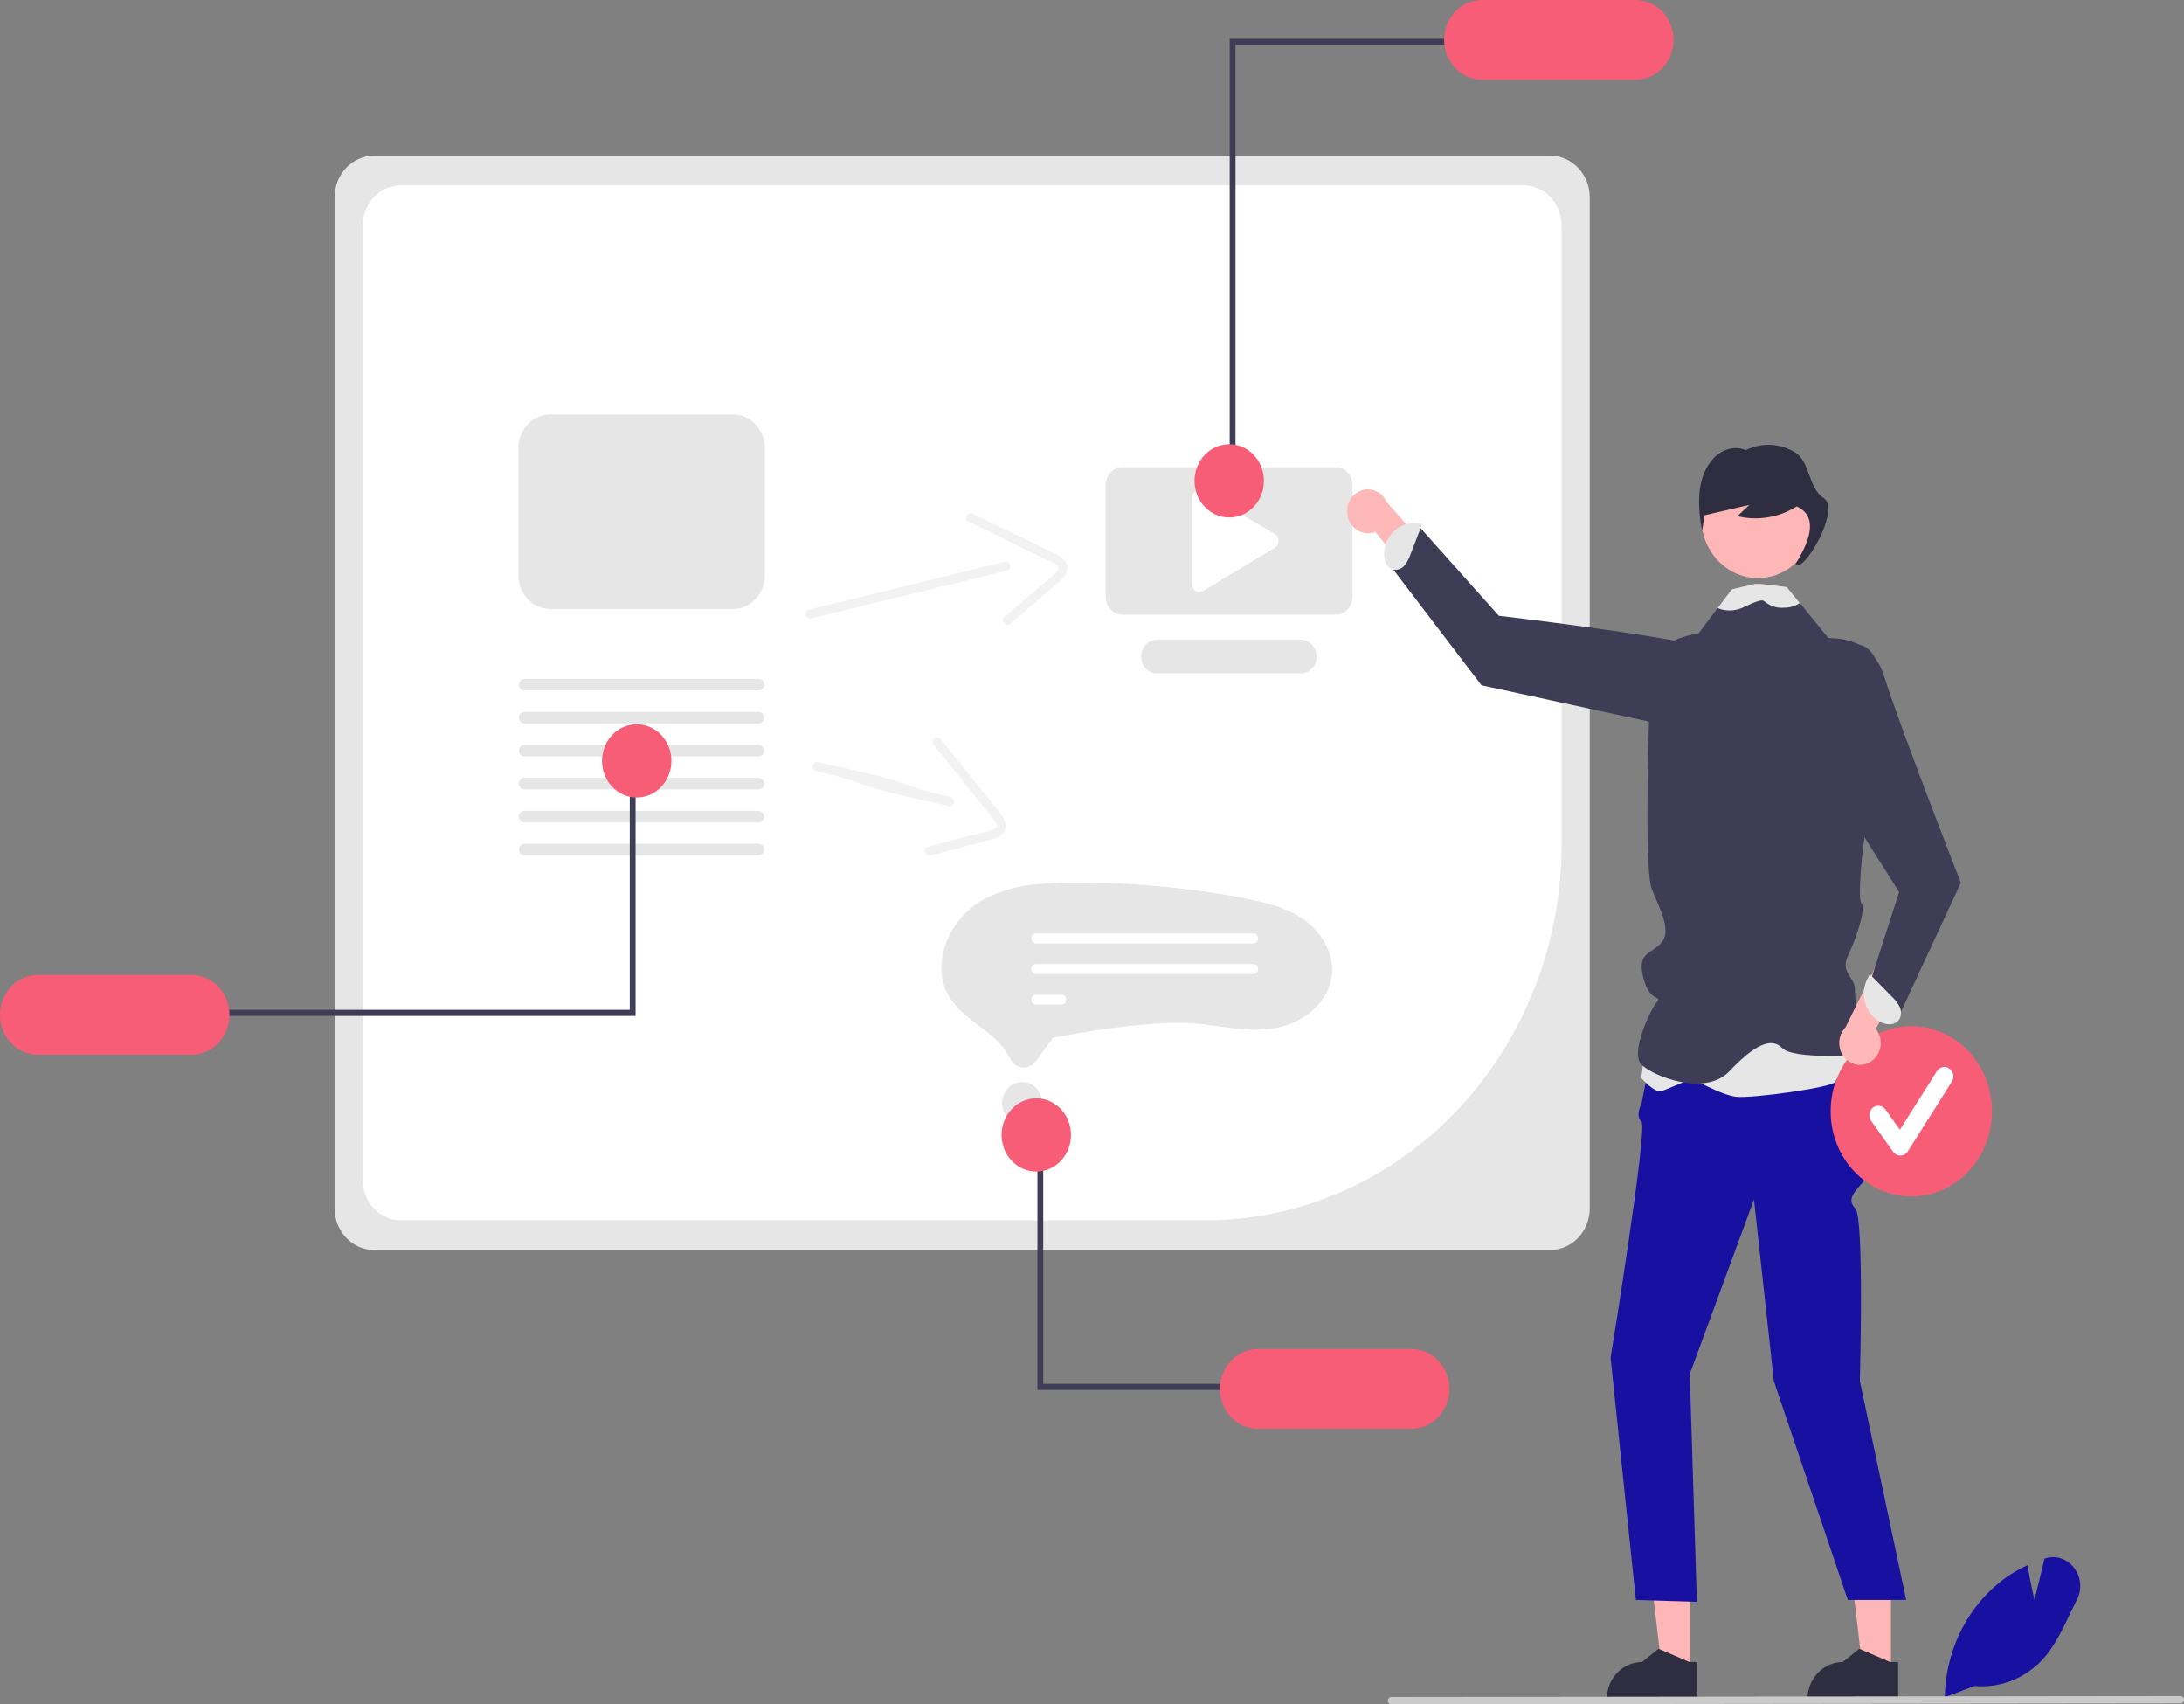 <svg width="564" height="440" viewBox="0 0 564 440" fill="none" xmlns="http://www.w3.org/2000/svg">
<rect x="0" y="0" width="564" height="440" fill="#808080" stroke="none"/>
<g clip-path="url(#clip0_50_1347)">
<path d="M400.328 322.715H96.609C93.903 322.712 91.308 321.576 89.395 319.556C87.481 317.537 86.405 314.799 86.402 311.943V50.949C86.405 48.093 87.481 45.355 89.395 43.336C91.308 41.316 93.903 40.18 96.609 40.177H400.328C403.035 40.18 405.629 41.316 407.543 43.336C409.456 45.355 410.533 48.093 410.536 50.949V311.943C410.533 314.799 409.456 317.537 407.543 319.556C405.629 321.576 403.035 322.712 400.328 322.715Z" fill="#E6E6E6"/>
<path d="M103.496 47.844C100.889 47.847 98.39 48.941 96.547 50.887C94.703 52.832 93.666 55.469 93.664 58.221V304.677C93.667 307.427 94.704 310.065 96.547 312.01C98.39 313.955 100.889 315.049 103.496 315.053H311.38C335.744 315.023 359.102 304.796 376.33 286.615C393.557 268.434 403.248 243.783 403.276 218.07V58.221C403.273 55.469 402.236 52.832 400.393 50.887C398.549 48.941 396.05 47.847 393.443 47.844H103.496Z" fill="white"/>
<path d="M344.945 158.686H289.873C288.725 158.685 287.623 158.203 286.811 157.346C285.999 156.489 285.542 155.327 285.541 154.114V125.187C285.542 123.975 285.999 122.813 286.811 121.956C287.623 121.099 288.725 120.617 289.873 120.615H344.945C346.093 120.617 347.194 121.099 348.007 121.956C348.819 122.813 349.276 123.975 349.277 125.187V154.114C349.276 155.327 348.819 156.489 348.007 157.346C347.194 158.203 346.093 158.685 344.945 158.686Z" fill="#E6E6E6"/>
<path d="M335.897 173.839H298.799C298.258 173.84 297.722 173.728 297.222 173.51C296.722 173.292 296.268 172.972 295.885 172.569C295.502 172.165 295.198 171.686 294.991 171.159C294.784 170.631 294.677 170.066 294.677 169.495C294.677 168.924 294.784 168.359 294.991 167.831C295.198 167.304 295.502 166.825 295.885 166.422C296.268 166.018 296.722 165.698 297.222 165.48C297.722 165.262 298.258 165.151 298.799 165.151H335.897C336.988 165.153 338.033 165.611 338.804 166.426C339.575 167.24 340.008 168.344 340.008 169.495C340.008 170.646 339.575 171.75 338.804 172.565C338.033 173.379 336.988 173.837 335.897 173.839Z" fill="#E6E6E6"/>
<path d="M309.713 126.597C309.2 126.599 308.708 126.815 308.345 127.198C307.982 127.582 307.778 128.101 307.777 128.643V150.795C307.777 151.153 307.866 151.505 308.035 151.815C308.204 152.125 308.447 152.383 308.74 152.562C309.033 152.742 309.366 152.837 309.705 152.839C310.044 152.84 310.377 152.748 310.672 152.57L329.199 141.422C329.497 141.243 329.744 140.984 329.916 140.671C330.088 140.358 330.178 140.003 330.177 139.641C330.176 139.28 330.084 138.925 329.911 138.613C329.737 138.301 329.488 138.043 329.19 137.866L310.663 126.862C310.373 126.688 310.046 126.597 309.713 126.597Z" fill="white"/>
<path d="M535.616 404.773C534.767 403.633 533.614 402.788 532.305 402.346C530.996 401.905 529.592 401.887 528.274 402.296L527.986 402.386L525.4 413.04C525.013 411.452 524.184 407.868 523.661 404.359L523.616 404.069L523.359 404.188C520.656 405.449 518.115 407.065 515.796 408.999C511.688 412.477 508.347 416.857 506.004 421.835C503.662 426.813 502.375 432.27 502.233 437.826L502.229 438.031L502.224 438.159L502.566 438.031L509.913 435.259C513.166 435.562 516.442 435.094 519.502 433.89C522.561 432.686 525.327 430.776 527.598 428.3C530.567 424.996 532.603 420.746 534.571 416.634C535.148 415.436 535.738 414.2 536.342 413.011C537.015 411.719 537.306 410.243 537.177 408.775C537.047 407.306 536.504 405.912 535.616 404.773Z" fill="#1710A1"/>
<path d="M347.998 133.097C348.145 133.903 348.458 134.666 348.915 135.33C349.372 135.995 349.962 136.546 350.642 136.945C351.323 137.343 352.078 137.58 352.854 137.637C353.63 137.694 354.409 137.571 355.136 137.276L377.093 164.233L379.873 154.282L358.104 129.619C357.554 128.364 356.587 127.365 355.386 126.813C354.184 126.26 352.833 126.191 351.587 126.62C350.341 127.049 349.288 127.945 348.626 129.138C347.965 130.332 347.741 131.74 347.998 133.097Z" fill="#FFB8B8"/>
<path d="M436.491 431.586H429.225L425.768 402.007H436.493L436.491 431.586Z" fill="#FFB6B6"/>
<path d="M436.297 429.082L428.539 425.751L428.317 425.655L424.033 429.082C421.614 429.082 419.295 430.096 417.585 431.901C415.874 433.706 414.913 436.154 414.913 438.707V439.019H438.342V429.082H436.297Z" fill="#2F2E41"/>
<path d="M488.328 431.586H481.062L477.605 402.007H488.33L488.328 431.586Z" fill="#FFB6B6"/>
<path d="M488.135 429.082L480.376 425.751L480.154 425.655L475.87 429.082C473.452 429.082 471.132 430.096 469.422 431.901C467.712 433.706 466.751 436.154 466.75 438.707V439.019H490.18V429.082H488.135Z" fill="#2F2E41"/>
<path d="M471.179 254.951C471.179 254.951 480.293 264.958 480.293 273.18C480.293 281.402 478.014 292.692 480.293 295.163C482.571 297.634 485.42 300.64 482.002 304.247C478.584 307.854 476.875 309.657 479.154 312.062C481.432 314.466 480.293 356.548 480.293 356.548L492.255 413.057H477.185L458.077 356.548L452.95 309.657L436.37 354.744L438.201 413.542L422.446 413.057L415.924 350.536C415.924 350.536 425.608 291.064 423.899 289.539C422.19 288.015 423.899 284.938 423.899 284.938L428.456 262.165L471.179 254.951Z" fill="#1710A1"/>
<path d="M453.334 184.002C453.334 184.002 456.433 171.115 442.155 167.42C427.878 163.725 387.065 158.977 387.065 158.977L366.44 135.88L359.451 146.591L382.572 176.914L437.358 188.79L453.334 184.002Z" fill="#3F3D56"/>
<path d="M362.848 145.801C363.488 144.925 363.989 143.945 364.331 142.9L367.289 135.229L366.522 135.195C365.459 134.984 364.366 135.013 363.315 135.279C362.264 135.544 361.277 136.042 360.421 136.738C359.564 137.434 358.857 138.314 358.345 139.318C357.833 140.323 357.528 141.431 357.45 142.569C357.353 143.553 357.52 144.547 357.933 145.435C358.143 145.876 358.449 146.258 358.826 146.549C359.203 146.841 359.64 147.034 360.101 147.114C360.625 147.143 361.148 147.039 361.626 146.811C362.104 146.582 362.523 146.236 362.848 145.801Z" fill="#E6E6E6"/>
<path d="M425.547 265.237L423.838 278.31C423.838 278.31 427.256 282.184 428.965 281.7C430.674 281.216 436.94 278.397 436.94 278.397C436.94 278.397 444.345 282.668 448.332 283.152C452.32 283.637 473.396 280.731 473.966 279.279C474.536 277.826 481.156 272.14 481.156 272.14L478.523 255.553L425.547 265.237Z" fill="#E6E6E6"/>
<path d="M481.046 219.5C481.046 219.5 479.6 232.107 480.739 233.267C481.878 234.421 479.6 241.725 477.321 246.535C475.042 251.344 479.03 251.945 479.03 255.552C479.03 259.159 480.739 272.385 480.739 272.385C480.739 272.385 463.08 273.587 460.232 270.581C457.384 267.575 452.827 269.98 446.561 276.593C440.295 283.206 426.686 277.795 423.838 274.789C420.99 271.784 426.054 260.963 427.763 258.865C429.472 256.767 426.116 259.195 424.407 252.546C422.699 245.897 426.054 246.535 428.902 243.529C431.75 240.523 428.902 235.113 426.623 229.702C424.345 224.292 426.054 184.014 426.054 174.395C426.054 164.776 438.586 163.574 438.586 163.574L443.547 156.991L447.193 152.152L454.336 151.851L454.524 151.845L461.434 151.551L464.789 155.675L472.194 164.776L480.739 166.58C487.575 168.985 485.866 184.014 485.866 184.014L481.046 219.5Z" fill="#3F3D56"/>
<path d="M468.559 135.27C469.333 126.774 463.435 119.225 455.385 118.409C447.335 117.592 440.182 123.817 439.408 132.312C438.635 140.808 444.533 148.356 452.583 149.173C460.633 149.99 467.786 143.765 468.559 135.27Z" fill="#FFB6B6"/>
<path d="M470.962 128.592C466.934 125.985 467.451 119.17 463.57 116.79C461.641 115.616 459.472 114.952 457.248 114.854C455.024 114.755 452.81 115.225 450.795 116.224C448.062 114.99 444.787 115.974 442.601 118.203C440.414 120.431 439.23 123.719 438.882 127.025C438.63 130.346 438.856 133.689 439.552 136.939C439.769 135.634 439.986 134.328 440.203 133.022C444.051 132.134 447.899 131.247 451.747 130.359C450.725 131.328 449.703 132.297 448.681 133.266C453.909 134.522 459.394 133.617 464.009 130.736C469.035 133.114 468.124 138.453 463.713 145.539C465.422 148.545 475.551 131.562 470.962 128.592Z" fill="#2F2E41"/>
<path d="M464.789 155.675C464.756 155.703 464.722 155.729 464.687 155.753C463.48 156.513 462.099 156.908 460.693 156.895C458.855 157.057 457.029 156.453 455.607 155.212C454.86 154.466 451.893 156.042 449.944 156.913C447.901 157.807 445.61 157.835 443.547 156.991L447.193 152.152L453.201 150.746H454.702L461.434 151.551L464.789 155.675Z" fill="#E6E6E6"/>
<path d="M563.107 439.757L359.283 440C359.165 440.001 359.049 439.977 358.94 439.929C358.832 439.882 358.733 439.813 358.65 439.725C358.567 439.638 358.5 439.534 358.455 439.419C358.41 439.305 358.387 439.182 358.387 439.058C358.387 438.934 358.41 438.811 358.455 438.697C358.5 438.582 358.567 438.478 358.65 438.39C358.733 438.303 358.832 438.233 358.94 438.186C359.049 438.139 359.165 438.115 359.283 438.115L563.107 437.872C563.344 437.873 563.57 437.972 563.737 438.149C563.904 438.326 563.998 438.565 563.998 438.815C563.998 439.064 563.904 439.303 563.737 439.48C563.57 439.657 563.344 439.756 563.107 439.757Z" fill="#CACACA"/>
<path d="M319.056 123.24H317.556V10.014H376.552V11.597H319.056V123.24Z" fill="#3F3D56"/>
<path d="M422.433 0H382.681C380.095 0 377.615 1.084 375.787 3.014C373.958 4.944 372.931 7.561 372.931 10.29C372.931 13.019 373.958 15.637 375.787 17.567C377.615 19.496 380.095 20.58 382.681 20.58H422.433C425.02 20.58 427.5 19.496 429.328 17.567C431.157 15.637 432.184 13.019 432.184 10.29C432.184 7.561 431.157 4.944 429.328 3.014C427.5 1.084 425.02 0 422.433 0Z" fill="#F75D77"/>
<path d="M317.435 133.599C322.383 133.599 326.395 129.366 326.395 124.143C326.395 118.921 322.383 114.688 317.435 114.688C312.487 114.688 308.475 118.921 308.475 124.143C308.475 129.366 312.487 133.599 317.435 133.599Z" fill="#F75D77"/>
<path d="M209.466 159.674L248.773 150.075L260.055 147.319C261.467 146.975 260.88 144.682 259.468 145.026L220.162 154.626L208.879 157.381C207.468 157.726 208.054 160.019 209.466 159.674V159.674Z" fill="#F2F2F2"/>
<path d="M250.055 134.675L271.098 144.89C271.816 145.152 272.488 145.536 273.089 146.028C273.67 146.628 273.247 147.205 272.773 147.728C271.357 149.124 269.861 150.427 268.294 151.63L259.329 159.322C258.204 160.287 259.792 161.972 260.907 161.016L268.715 154.316L272.619 150.967C273.725 150.018 275.071 149.049 275.516 147.537C276.449 144.361 272.764 143.098 270.716 142.104L261.553 137.656L251.201 132.63C249.896 131.997 248.741 134.036 250.055 134.675V134.675Z" fill="#F2F2F2"/>
<path d="M339.377 239.7C336.152 236.344 331.844 234.493 327.525 233.308C322.599 232.054 317.611 231.089 312.584 230.419C307.378 229.629 302.152 229.02 296.904 228.591C291.664 228.165 286.415 227.921 281.156 227.859C276.462 227.721 271.764 227.885 267.089 228.351C262.669 228.76 258.355 230.008 254.355 232.033C250.83 233.888 247.869 236.748 245.807 240.29C243.813 243.6 242.89 247.503 243.177 251.414C243.361 253.322 243.924 255.168 244.83 256.831C245.891 258.669 247.244 260.3 248.828 261.655C252.1 264.571 256.012 266.702 258.827 270.167C259.57 271.075 260.219 272.064 260.764 273.118C261.118 273.92 261.683 274.597 262.392 275.07C263.071 275.479 263.849 275.666 264.628 275.609C265.408 275.551 266.154 275.252 266.772 274.748C267.602 273.92 268.335 272.991 268.957 271.98L271.323 268.767C271.494 268.479 271.692 268.21 271.914 267.964C272.074 267.825 271.811 267.947 271.863 267.913C271.891 267.894 271.942 267.904 271.973 267.891C272.131 267.843 272.292 267.811 272.456 267.796C274.183 267.461 275.914 267.147 277.649 266.856C284.055 265.765 290.503 264.865 296.977 264.38C300.314 264.099 303.664 264.014 307.01 264.127C311.336 264.314 315.603 265.221 319.914 265.612C324.555 266.033 329.431 265.975 333.804 264.086C337.399 262.642 340.44 259.981 342.45 256.519C343.349 254.857 343.882 253.003 344.008 251.095C344.24 246.765 342.245 242.683 339.377 239.7Z" fill="#E6E6E6"/>
<path d="M323.687 243.554H267.552C267.391 243.554 267.232 243.521 267.084 243.456C266.935 243.392 266.8 243.297 266.686 243.177C266.573 243.057 266.482 242.915 266.421 242.759C266.359 242.602 266.328 242.434 266.328 242.265C266.328 242.095 266.359 241.927 266.421 241.771C266.482 241.614 266.573 241.472 266.686 241.352C266.8 241.232 266.935 241.137 267.084 241.073C267.232 241.008 267.391 240.975 267.552 240.976H323.687C324.011 240.976 324.322 241.111 324.551 241.353C324.78 241.595 324.908 241.923 324.908 242.265C324.908 242.606 324.78 242.934 324.551 243.176C324.322 243.418 324.011 243.554 323.687 243.554Z" fill="white"/>
<path d="M323.687 251.466H267.552C267.391 251.466 267.232 251.433 267.084 251.368C266.935 251.304 266.8 251.209 266.686 251.089C266.573 250.97 266.482 250.827 266.421 250.671C266.359 250.514 266.328 250.346 266.328 250.177C266.328 250.007 266.359 249.839 266.421 249.683C266.482 249.526 266.573 249.384 266.686 249.264C266.8 249.144 266.935 249.049 267.084 248.985C267.232 248.92 267.391 248.887 267.552 248.888H323.687C324.011 248.888 324.322 249.024 324.551 249.265C324.78 249.507 324.908 249.835 324.908 250.177C324.908 250.519 324.78 250.846 324.551 251.088C324.322 251.33 324.011 251.466 323.687 251.466Z" fill="white"/>
<path d="M274.094 259.378H267.552C267.228 259.378 266.917 259.242 266.688 259C266.459 258.759 266.331 258.431 266.331 258.089C266.331 257.747 266.459 257.419 266.688 257.177C266.917 256.936 267.228 256.8 267.552 256.8H274.094C274.418 256.8 274.728 256.936 274.957 257.177C275.186 257.419 275.315 257.747 275.315 258.089C275.315 258.431 275.186 258.759 274.957 259C274.728 259.242 274.418 259.378 274.094 259.378Z" fill="white"/>
<path d="M263.951 290.295C266.818 290.295 269.142 287.842 269.142 284.816C269.142 281.791 266.818 279.338 263.951 279.338C261.084 279.338 258.76 281.791 258.76 284.816C258.76 287.842 261.084 290.295 263.951 290.295Z" fill="#E6E6E6"/>
<path d="M269.408 297.867H267.908V358.851H318.653V357.268H269.408V297.867Z" fill="#3F3D56"/>
<path d="M374.287 358.574C374.284 355.846 373.256 353.23 371.428 351.301C369.6 349.372 367.121 348.287 364.536 348.284H324.784C322.198 348.284 319.718 349.368 317.889 351.298C316.06 353.228 315.033 355.845 315.033 358.574C315.033 361.304 316.06 363.921 317.889 365.851C319.718 367.78 322.198 368.865 324.784 368.865H364.536C367.121 368.862 369.6 367.777 371.428 365.848C373.256 363.919 374.284 361.303 374.287 358.574Z" fill="#F75D77"/>
<path d="M267.614 302.462C272.562 302.462 276.574 298.229 276.574 293.007C276.574 287.784 272.562 283.551 267.614 283.551C262.665 283.551 258.654 287.784 258.654 293.007C258.654 298.229 262.665 302.462 267.614 302.462Z" fill="#F75D77"/>
<path d="M189.267 157.221H142.114C139.925 157.218 137.827 156.299 136.279 154.666C134.731 153.032 133.86 150.818 133.858 148.507V115.711C133.86 113.401 134.731 111.187 136.279 109.553C137.827 107.92 139.925 107.001 142.114 106.998H189.267C191.456 107.001 193.554 107.92 195.102 109.553C196.65 111.187 197.52 113.401 197.523 115.711V148.508C197.52 150.818 196.65 153.032 195.102 154.666C193.554 156.299 191.456 157.218 189.267 157.221Z" fill="#E6E6E6"/>
<path d="M195.908 186.768H135.405C135.031 186.768 134.672 186.611 134.407 186.331C134.142 186.052 133.994 185.673 133.994 185.278C133.994 184.883 134.142 184.504 134.407 184.224C134.672 183.945 135.031 183.788 135.405 183.788H195.908C196.283 183.788 196.642 183.945 196.906 184.224C197.171 184.504 197.32 184.883 197.32 185.278C197.32 185.673 197.171 186.052 196.906 186.331C196.642 186.611 196.283 186.768 195.908 186.768Z" fill="#E6E6E6"/>
<path d="M195.908 178.254H135.405C135.031 178.254 134.672 178.097 134.407 177.818C134.142 177.538 133.994 177.159 133.994 176.764C133.994 176.369 134.142 175.99 134.407 175.711C134.672 175.431 135.031 175.274 135.405 175.274H195.908C196.283 175.274 196.642 175.431 196.906 175.711C197.171 175.99 197.32 176.369 197.32 176.764C197.32 177.159 197.171 177.538 196.906 177.818C196.642 178.097 196.283 178.254 195.908 178.254Z" fill="#E6E6E6"/>
<path d="M195.908 195.281H135.405C135.031 195.281 134.672 195.125 134.407 194.845C134.142 194.566 133.994 194.187 133.994 193.792C133.994 193.396 134.142 193.018 134.407 192.738C134.672 192.459 135.031 192.302 135.405 192.302H195.908C196.283 192.302 196.642 192.459 196.906 192.738C197.171 193.018 197.32 193.396 197.32 193.792C197.32 194.187 197.171 194.566 196.906 194.845C196.642 195.125 196.283 195.281 195.908 195.281Z" fill="#E6E6E6"/>
<path d="M195.908 203.795H135.405C135.031 203.795 134.672 203.638 134.407 203.359C134.142 203.079 133.994 202.7 133.994 202.305C133.994 201.91 134.142 201.531 134.407 201.252C134.672 200.972 135.031 200.815 135.405 200.815H195.908C196.283 200.815 196.642 200.972 196.906 201.252C197.171 201.531 197.32 201.91 197.32 202.305C197.32 202.7 197.171 203.079 196.906 203.359C196.642 203.638 196.283 203.795 195.908 203.795Z" fill="#E6E6E6"/>
<path d="M195.908 212.309H135.405C135.031 212.309 134.672 212.152 134.407 211.872C134.142 211.593 133.994 211.214 133.994 210.819C133.994 210.424 134.142 210.045 134.407 209.765C134.672 209.486 135.031 209.329 135.405 209.329H195.908C196.283 209.329 196.642 209.486 196.906 209.765C197.171 210.045 197.32 210.424 197.32 210.819C197.32 211.214 197.171 211.593 196.906 211.872C196.642 212.152 196.283 212.309 195.908 212.309Z" fill="#E6E6E6"/>
<path d="M195.908 220.822H135.405C135.031 220.822 134.672 220.665 134.407 220.385C134.142 220.106 133.994 219.727 133.994 219.332C133.994 218.937 134.142 218.558 134.407 218.278C134.672 217.999 135.031 217.842 135.405 217.842H195.908C196.283 217.842 196.642 217.999 196.906 218.278C197.171 218.558 197.32 218.937 197.32 219.332C197.32 219.727 197.171 220.106 196.906 220.385C196.642 220.665 196.283 220.822 195.908 220.822Z" fill="#E6E6E6"/>
<path d="M162.632 201.297H164.132V262.281H55.633V260.697H162.632V201.297Z" fill="#3F3D56"/>
<path d="M9.751 272.294H49.503C52.089 272.294 54.569 271.21 56.398 269.28C58.226 267.351 59.253 264.733 59.253 262.004C59.253 259.275 58.226 256.658 56.398 254.728C54.569 252.798 52.089 251.714 49.503 251.714H9.751C7.165 251.714 4.684 252.798 2.856 254.728C1.027 256.658 0 259.275 0 262.004C0 264.733 1.027 267.351 2.856 269.28C4.684 271.21 7.165 272.294 9.751 272.294Z" fill="#F75D77"/>
<path d="M164.426 205.892C169.375 205.892 173.386 201.659 173.386 196.436C173.386 191.214 169.375 186.98 164.426 186.98C159.478 186.98 155.466 191.214 155.466 196.436C155.466 201.659 159.478 205.892 164.426 205.892Z" fill="#F75D77"/>
<path d="M210.738 199.065C223.893 202.015 220.547 202.591 233.701 205.541L245.029 208.082C246.446 208.4 246.834 206.061 245.416 205.743C232.262 202.792 235.608 202.216 222.453 199.266L211.125 196.725C209.708 196.407 209.32 198.747 210.738 199.065Z" fill="#F2F2F2"/>
<path d="M241.037 192.16L256.008 210.811C256.554 211.369 257.009 212.017 257.356 212.731C257.642 213.534 257.027 213.868 256.388 214.131C254.545 214.763 252.668 215.276 250.766 215.666L239.559 218.633C238.153 219.005 238.916 221.241 240.31 220.872L250.07 218.288L254.95 216.996C256.333 216.63 257.941 216.353 258.95 215.182C261.069 212.721 258.236 209.931 256.779 208.116L250.259 199.994L242.894 190.819C241.966 189.662 240.101 190.994 241.037 192.16V192.16Z" fill="#F2F2F2"/>
<path d="M493.587 308.891C505.094 308.891 514.423 299.046 514.423 286.902C514.423 274.757 505.094 264.912 493.587 264.912C482.079 264.912 472.75 274.757 472.75 286.902C472.75 299.046 482.079 308.891 493.587 308.891Z" fill="#F75D77"/>
<path d="M490.744 298.346C490.384 298.346 490.029 298.258 489.708 298.088C489.386 297.918 489.106 297.672 488.89 297.368L483.206 289.369C483.023 289.112 482.89 288.82 482.815 288.508C482.739 288.197 482.722 287.873 482.765 287.555C482.809 287.237 482.911 286.931 483.066 286.655C483.221 286.379 483.426 286.137 483.669 285.945C483.913 285.752 484.19 285.612 484.485 285.532C484.78 285.452 485.086 285.435 485.388 285.48C485.689 285.525 485.979 285.633 486.241 285.797C486.503 285.96 486.731 286.177 486.914 286.434L490.633 291.666L500.185 276.546C500.353 276.279 500.571 276.049 500.823 275.871C501.076 275.692 501.36 275.568 501.659 275.505C501.957 275.442 502.264 275.441 502.563 275.504C502.862 275.566 503.146 275.69 503.399 275.868C503.652 276.046 503.87 276.275 504.039 276.542C504.208 276.809 504.326 277.108 504.386 277.423C504.446 277.738 504.446 278.063 504.387 278.378C504.328 278.693 504.211 278.993 504.042 279.26L492.673 297.257C492.467 297.583 492.191 297.851 491.866 298.041C491.542 298.23 491.179 298.335 490.809 298.346C490.787 298.346 490.766 298.346 490.744 298.346Z" fill="white"/>
<path d="M483.066 274.126C483.737 273.709 484.313 273.143 484.754 272.466C485.195 271.789 485.49 271.019 485.618 270.209C485.746 269.398 485.705 268.569 485.496 267.777C485.288 266.986 484.917 266.252 484.411 265.629L501.141 234.775L491.325 235.338L476.581 265.237C475.644 266.204 475.076 267.499 474.984 268.879C474.892 270.258 475.283 271.625 476.082 272.721C476.882 273.817 478.034 274.565 479.321 274.824C480.608 275.083 481.941 274.834 483.066 274.126H483.066Z" fill="#FFB8B8"/>
<path d="M464.222 165.979C464.222 165.979 481.941 159.968 486.498 174.396C491.055 188.824 506.375 227.899 506.375 227.899L489.916 263.368L482.511 254.952L490.425 230.304L467.639 194.234L464.222 165.979Z" fill="#3F3D56"/>
<path d="M490.48 259.745C489.947 258.793 489.27 257.938 488.477 257.215L482.823 251.473L482.509 252.213C481.929 253.176 481.549 254.258 481.394 255.387C481.238 256.516 481.31 257.667 481.605 258.764C481.9 259.862 482.412 260.881 483.106 261.756C483.801 262.63 484.663 263.34 485.635 263.838C486.466 264.298 487.402 264.502 488.337 264.427C488.802 264.384 489.252 264.226 489.648 263.964C490.045 263.703 490.377 263.346 490.618 262.924C490.838 262.421 490.94 261.87 490.916 261.317C490.893 260.764 490.743 260.225 490.48 259.745Z" fill="#E6E6E6"/>
</g>
<defs>
<clipPath id="clip0_50_1347">
<rect width="564" height="440" fill="white"/>
</clipPath>
</defs>
</svg>

